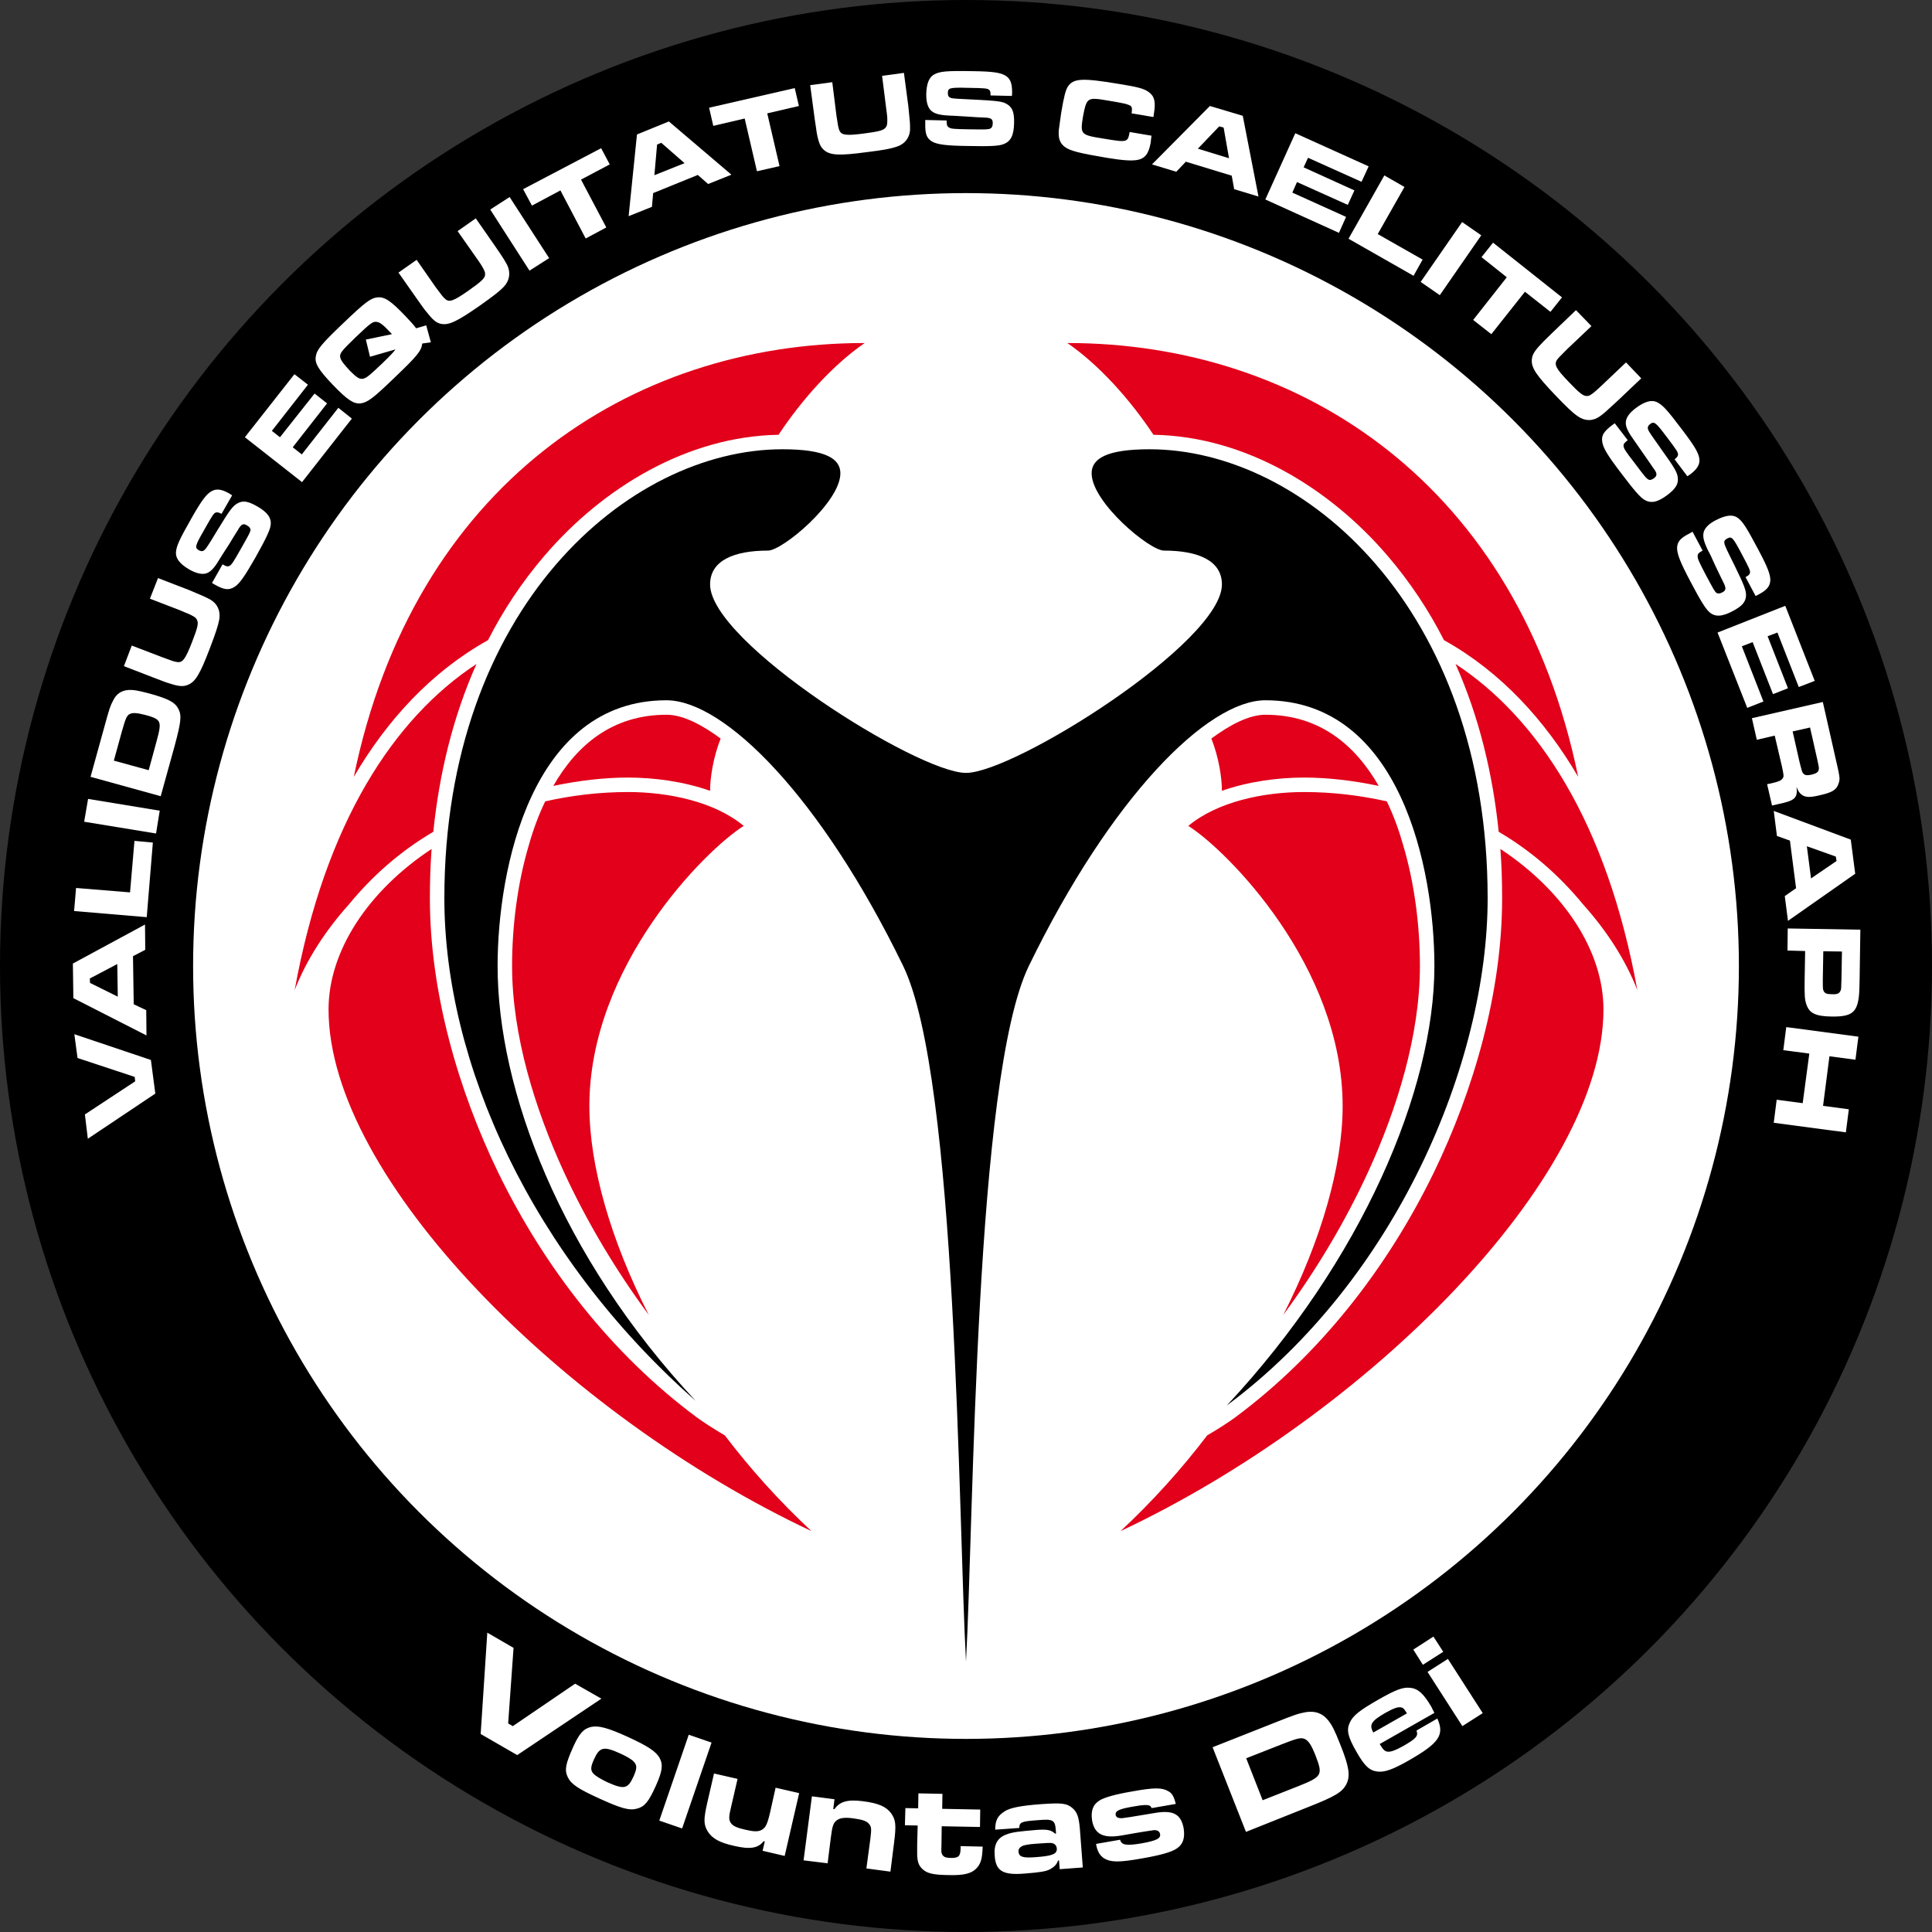 <?xml version="1.0" encoding="UTF-8" standalone="no"?>
<!-- Creator: CorelDRAW X7 -->

<svg
   xmlns:dc="http://purl.org/dc/elements/1.1/"
   xmlns:cc="http://creativecommons.org/ns#"
   xmlns:rdf="http://www.w3.org/1999/02/22-rdf-syntax-ns#"
   xmlns:svg="http://www.w3.org/2000/svg"
   xmlns="http://www.w3.org/2000/svg"
   xmlns:sodipodi="http://sodipodi.sourceforge.net/DTD/sodipodi-0.dtd"
   xmlns:inkscape="http://www.inkscape.org/namespaces/inkscape"
   xml:space="preserve"
   width="7.874in"
   height="7.874in"
   version="1.1"
   style="clip-rule:evenodd;fill-rule:evenodd;image-rendering:optimizeQuality;shape-rendering:geometricPrecision;text-rendering:geometricPrecision"
   viewBox="0 0 7874.001 7874.001"
   id="svg5084"
   inkscape:version="0.91 r13725"
   sodipodi:docname="PanOceania - Seraphs - [N3] [Vyo].svg"><rect x="0" y="0" width="7874.001" height="7874.001" fill="#333333" stroke="none"/><sodipodi:namedview
     pagecolor="#ffffff"
     bordercolor="#666666"
     borderopacity="1"
     objecttolerance="10"
     gridtolerance="10"
     guidetolerance="10"
     inkscape:pageopacity="0"
     inkscape:pageshadow="2"
     inkscape:window-width="640"
     inkscape:window-height="480"
     id="namedview5137"
     showgrid="false"
     inkscape:zoom="0.23838384"
     inkscape:cx="736.83001"
     inkscape:cy="849.33005"
     inkscape:window-x="0"
     inkscape:window-y="0"
     inkscape:window-maximized="0"
     inkscape:current-layer="svg5084" /><defs
     id="defs5086"><style
       type="text/css"
       id="style5088"><![CDATA[
    .fil3 {fill:none}
    .fil0 {fill:black}
    .fil2 {fill:#E2001A}
    .fil1 {fill:white}
    .fil4 {fill:white;fill-rule:nonzero}
   ]]></style></defs><g
     id="Layer_x0020_1"
     transform="translate(3937,-7063)"><circle
       class="fil0"
       cy="11000"
       r="3937"
       id="circle5092"
       cx="0"
       style="fill:#000000" /><circle
       class="fil1"
       cy="11000"
       r="3150"
       id="circle5094"
       cx="0"
       style="fill:#ffffff" /><path
       class="fil2"
       d="m 413,8461 c 959,0 1839,583 2082,1768 -134,-229 -315,-428 -547,-557 -62,-122 -139,-238 -230,-344 C 1481,9051 1136,8841 764,8835 668,8690 541,8549 413,8461 Z m -826,0 c -959,0 -1839,583 -2082,1768 134,-229 315,-428 547,-557 62,-122 139,-238 230,-344 237,-277 582,-487 954,-493 96,-145 223,-286 351,-374 z m -2185,2716 c 0,689 964,1654 1968,2126 -129,-120 -248,-252 -353,-390 -43,-25 -88,-54 -115,-74 -346,-257 -620,-610 -808,-996 -165,-340 -279,-739 -279,-1119 0,-67 2,-134 7,-201 -259,171 -420,416 -420,654 z m 1305,1245 c -155,-305 -242,-607 -242,-851 0,-571 472,-1043 629,-1142 -118,-98 -304,-138 -472,-138 -117,0 -230,14 -337,38 -27,56 -49,116 -66,176 -47,157 -69,332 -69,495 0,283 94,584 211,839 94,204 211,400 346,583 z m -702,-2653 c -335,220 -617,645 -741,1329 48,-123 125,-242 221,-349 98,-119 210,-217 344,-296 24,-236 80,-469 176,-684 z m 313,497 c 105,-22 208,-34 304,-34 107,0 227,16 335,54 0,-54 13,-137 43,-213 -73,-54 -152,-97 -220,-97 -221,0 -366,123 -462,290 z m 4280,911 c 0,689 -964,1654 -1968,2126 129,-120 248,-252 353,-390 43,-25 88,-54 115,-74 346,-257 620,-610 808,-996 165,-340 279,-739 279,-1119 0,-67 -2,-134 -7,-201 259,171 420,416 420,654 z m -1305,1245 c 155,-305 242,-607 242,-851 0,-571 -472,-1043 -629,-1142 118,-98 304,-138 472,-138 117,0 230,14 337,38 27,56 49,116 66,176 47,157 69,332 69,495 0,283 -94,584 -211,839 -94,204 -211,400 -346,583 z m 702,-2653 c 335,220 617,645 741,1329 -48,-123 -125,-242 -221,-349 -98,-119 -210,-217 -344,-296 -24,-236 -80,-469 -176,-684 z m -313,497 c -105,-22 -208,-34 -304,-34 -107,0 -227,16 -335,54 0,-54 -13,-137 -43,-213 73,-54 152,-97 220,-97 221,0 366,123 462,290 z"
       id="path5096"
       inkscape:connector-curvature="0"
       style="fill:#e2001a" /><path
       class="fil0"
       d="m 0,13835 c 32,-579 35,-2379 256,-2835 335,-689 728,-1083 964,-1083 552,0 689,689 689,1083 0,504 -295,1201 -846,1791 689,-511 1063,-1397 1063,-2067 0,-1181 -748,-1830 -1378,-1830 -177,0 -236,39 -236,98 0,118 236,315 295,315 138,0 236,40 236,138 0,236 -846,768 -1043,768 -197,0 -1043,-532 -1043,-768 0,-98 98,-138 236,-138 59,0 295,-197 295,-315 0,-59 -59,-98 -236,-98 -630,0 -1378,649 -1378,1830 0,670 354,1457 1024,2048 -552,-591 -807,-1268 -807,-1772 0,-394 137,-1083 688,-1083 237,0 630,394 965,1083 221,456 224,2256 256,2835 z"
       id="path5098"
       inkscape:connector-curvature="0"
       style="fill:#000000" /><circle
       class="fil3"
       cy="11000"
       r="3898"
       id="circle5100"
       cx="0"
       style="fill:none" /><path
       class="fil4"
       d="m -1951,13717 -27,413 149,86 343,-230 -107,-61 -254,173 -19,-11 22,-308 -107,-62 z m 573,425 c -81,-37 -119,-47 -149,-41 -31,7 -49,26 -74,82 -31,69 -36,94 -22,123 14,29 43,48 131,88 88,40 121,49 152,40 30,-8 47,-28 76,-93 27,-60 30,-86 15,-114 -15,-26 -48,-48 -129,-85 z m -30,68 c 26,12 47,24 55,34 13,14 12,28 -2,59 -23,51 -38,54 -106,24 -29,-14 -49,-26 -58,-36 -12,-14 -11,-27 3,-58 23,-51 40,-54 108,-23 z m 278,-77 -120,350 93,32 120,-350 -93,-32 z m 391,494 59,-256 -96,-22 -23,103 c -11,47 -18,60 -34,69 -14,8 -33,7 -67,-1 -35,-8 -50,-15 -59,-28 -8,-13 -8,-25 1,-62 l 27,-117 -96,-22 -27,117 c -16,70 -16,91 2,120 18,28 48,45 107,58 64,15 98,10 120,-19 l 5,1 -9,38 90,21 z m 111,-243 -34,261 98,12 13,-104 c 6,-48 10,-60 24,-71 13,-10 33,-13 69,-8 36,5 54,11 63,23 10,11 10,21 5,62 l -16,119 98,13 15,-119 c 9,-72 7,-92 -13,-120 -21,-27 -52,-40 -114,-48 -62,-8 -94,1 -116,32 l -5,0 5,-40 -92,-12 z m 434,-12 -1,61 -52,-1 -2,70 52,1 -2,77 c 0,34 0,34 0,42 1,28 6,43 19,56 19,20 45,26 107,27 68,2 98,-7 119,-31 15,-19 20,-35 22,-85 l -90,-2 0,11 c -1,31 -9,38 -41,37 -19,0 -29,-4 -34,-14 -4,-7 -4,-11 -3,-39 l 1,-76 156,3 1,-71 -155,-3 1,-61 -98,-2 z m 411,141 c 1,-24 8,-27 79,-32 59,-5 67,0 70,41 l 1,14 -4,0 c -17,-15 -31,-18 -76,-15 -70,6 -98,9 -121,18 -37,13 -53,40 -49,87 4,62 33,80 120,73 65,-5 90,-9 106,-18 16,-9 26,-18 32,-35 l 4,-1 3,36 94,-7 -12,-158 c -4,-47 -11,-67 -29,-83 -24,-21 -44,-23 -130,-17 -81,6 -126,15 -147,29 -29,18 -39,37 -39,75 l 98,-7 z m 71,64 c 42,-3 58,-4 64,-2 11,3 17,11 18,21 2,23 -17,31 -86,36 -52,4 -68,-1 -70,-22 -1,-10 4,-17 13,-22 7,-5 29,-9 61,-11 z m 242,1 c 5,30 15,47 33,59 27,16 60,17 155,0 75,-13 121,-26 142,-41 25,-17 33,-43 27,-82 -11,-58 -43,-75 -118,-62 -100,17 -116,19 -132,21 -16,1 -25,-3 -27,-13 -3,-17 15,-25 76,-35 32,-6 53,-7 62,-3 3,1 5,3 9,10 l 98,-17 c -8,-31 -15,-44 -31,-52 -25,-15 -58,-15 -146,1 -71,12 -115,25 -134,37 -27,17 -36,43 -30,82 10,55 45,73 118,61 95,-17 120,-20 133,-22 15,-1 24,5 26,16 3,18 -15,27 -77,38 -61,10 -80,7 -86,-15 l -98,17 z m 611,-49 248,-99 c 117,-46 145,-63 162,-97 16,-33 10,-72 -26,-161 -22,-56 -33,-78 -50,-99 -23,-28 -53,-38 -90,-32 -32,6 -44,10 -132,45 l -248,98 136,345 z m 68,-129 -67,-171 145,-57 c 64,-25 79,-29 95,-21 15,8 26,25 43,68 30,78 26,85 -69,123 l -147,58 z m 627,-284 c 8,22 0,32 -54,63 -31,17 -51,25 -64,23 -11,-1 -18,-8 -32,-31 l 223,-127 c -5,-10 -11,-21 -12,-24 -31,-53 -54,-75 -86,-78 -29,-4 -59,7 -134,50 -73,42 -100,63 -113,92 -14,30 -8,57 27,118 33,58 53,77 85,81 29,4 64,-8 130,-46 122,-70 145,-103 115,-170 l -85,49 z m -176,8 c -18,-32 -8,-47 49,-80 34,-19 53,-26 66,-22 8,2 11,6 22,24 l -137,78 z m 221,-247 142,221 83,-53 -142,-221 -83,53 z m -58,-91 39,62 83,-53 -40,-62 -82,53 z"
       id="path5102"
       inkscape:connector-curvature="0"
       style="fill:#ffffff;fill-rule:nonzero" /><circle
       class="fil3"
       cy="11000"
       r="3898"
       id="circle5104"
       cx="0"
       style="fill:none" /><polygon
       class="fil4"
       points="-3634,11278 -3621,11375 -3388,11452 -3386,11470 -3591,11605 -3579,11704 -3304,11520 -3322,11383 "
       id="polygon5106"
       style="fill:#ffffff;fill-rule:nonzero" /><path
       id="1"
       class="fil4"
       d="m -3345,10934 -1,-103 -294,159 2,141 298,152 -1,-103 -51,-24 -3,-196 50,-26 z m -114,58 2,133 -113,-56 -1,-18 112,-59 z"
       inkscape:connector-curvature="0"
       style="fill:#ffffff;fill-rule:nonzero" /><polygon
       id="2"
       class="fil4"
       points="-3389,10490 -3407,10700 -3627,10682 -3635,10776 -3339,10801 -3314,10497 "
       style="fill:#ffffff;fill-rule:nonzero" /><polygon
       id="3"
       class="fil4"
       points="-3578,10319 -3594,10412 -3301,10460 -3286,10367 "
       style="fill:#ffffff;fill-rule:nonzero" /><path
       id="4"
       class="fil4"
       d="m -3282,10308 57,-206 c 26,-97 29,-123 15,-150 -14,-27 -41,-41 -116,-62 -46,-12 -65,-16 -87,-15 -29,2 -50,16 -63,43 -12,23 -15,32 -35,105 l -57,206 286,79 z m -49,-106 -142,-39 33,-120 c 15,-53 20,-64 32,-70 12,-6 29,-5 64,4 65,18 67,25 46,104 l -33,121 z"
       inkscape:connector-curvature="0"
       style="fill:#ffffff;fill-rule:nonzero" /><path
       id="5"
       class="fil4"
       d="m -3432,9778 127,49 c 47,18 47,18 58,21 39,13 57,14 76,6 30,-12 49,-43 89,-148 24,-63 34,-93 39,-120 5,-34 -8,-63 -38,-80 -19,-10 -23,-12 -85,-38 l -127,-49 -33,84 127,49 c 7,3 20,9 31,13 23,11 30,15 34,25 7,13 2,32 -20,89 -28,72 -39,86 -62,82 -12,-2 -13,-2 -56,-18 l -128,-49 -32,84 z"
       inkscape:connector-curvature="0"
       style="fill:#ffffff;fill-rule:nonzero" /><path
       id="6"
       class="fil4"
       d="m -3073,9439 12,7 c 37,21 56,23 78,10 21,-12 42,-42 86,-119 45,-80 60,-113 63,-133 4,-30 -12,-53 -56,-78 -37,-21 -58,-24 -80,-11 -19,11 -31,27 -81,109 -33,55 -46,75 -52,80 -6,6 -13,7 -23,2 -18,-11 -17,-17 21,-83 33,-59 39,-68 47,-71 7,-2 11,-1 24,5 l 43,-75 c -5,-4 -11,-7 -12,-8 -32,-18 -52,-20 -72,-9 -21,12 -40,37 -81,109 -53,93 -63,117 -64,143 0,24 18,46 56,68 26,14 46,19 63,16 19,-4 35,-19 57,-56 5,-8 21,-34 39,-61 16,-27 32,-52 37,-60 14,-25 22,-29 37,-20 11,6 15,12 15,19 -1,9 -6,18 -40,78 -31,55 -37,63 -45,68 -8,4 -14,3 -29,-6 l -43,76 z"
       inkscape:connector-curvature="0"
       style="fill:#ffffff;fill-rule:nonzero" /><polygon
       id="7"
       class="fil4"
       points="-2558,8725 -2707,8915 -2744,8886 -2604,8707 -2655,8667 -2796,8845 -2829,8819 -2682,8631 -2737,8588 -2939,8845 -2706,9028 -2503,8769 "
       style="fill:#ffffff;fill-rule:nonzero" /><path
       id="8"
       class="fil4"
       d="m -2200,8389 -41,12 c -10,-14 -24,-29 -44,-50 -60,-63 -85,-79 -114,-76 -28,3 -51,21 -140,106 -88,84 -107,107 -111,135 -5,28 11,54 70,116 59,61 84,78 113,75 28,-4 51,-21 137,-104 93,-89 110,-109 114,-140 l 35,-5 -19,-69 z m -246,58 17,70 104,-30 c -9,12 -21,25 -53,56 -56,53 -67,62 -82,64 -13,1 -24,-6 -50,-32 -26,-28 -37,-42 -40,-54 -4,-17 2,-25 64,-85 60,-57 69,-64 85,-61 13,2 26,12 55,43 2,1 4,4 6,7 l -106,22 z"
       inkscape:connector-curvature="0"
       style="fill:#ffffff;fill-rule:nonzero" /><path
       id="9"
       class="fil4"
       d="m -2313,8174 78,111 c 29,41 29,41 37,50 25,32 39,44 59,48 32,6 65,-10 157,-74 55,-39 80,-58 99,-78 23,-25 28,-57 13,-88 -10,-18 -12,-23 -50,-78 l -78,-112 -74,52 78,111 c 4,6 13,18 19,28 13,22 16,29 15,40 -2,14 -16,27 -67,63 -63,44 -80,50 -97,33 -9,-8 -9,-9 -37,-46 l -78,-112 -74,52 z"
       inkscape:connector-curvature="0"
       style="fill:#ffffff;fill-rule:nonzero" /><polygon
       id="10"
       class="fil4"
       points="-1860,7866 -1939,7917 -1779,8166 -1699,8115 "
       style="fill:#ffffff;fill-rule:nonzero" /><polygon
       id="11"
       class="fil4"
       points="-1550,8035 -1466,7990 -1569,7795 -1452,7733 -1487,7667 -1805,7834 -1769,7901 -1653,7839 "
       style="fill:#ffffff;fill-rule:nonzero" /><path
       id="12"
       class="fil4"
       d="m -1051,7813 95,-38 -255,-217 -130,53 -34,333 95,-38 5,-56 182,-74 42,37 z m -96,-85 -123,49 11,-125 17,-7 95,83 z"
       inkscape:connector-curvature="0"
       style="fill:#ffffff;fill-rule:nonzero" /><polygon
       id="13"
       class="fil4"
       points="-852,7761 -760,7740 -810,7525 -681,7495 -698,7422 -1047,7502 -1030,7576 -902,7546 "
       style="fill:#ffffff;fill-rule:nonzero" /><path
       id="14"
       class="fil4"
       d="m -635,7410 18,135 c 7,49 7,49 9,61 8,41 15,57 31,70 25,20 62,22 173,7 67,-8 98,-14 124,-23 32,-11 52,-38 52,-72 0,-21 0,-26 -7,-92 l -18,-136 -89,12 17,135 c 1,7 3,22 4,33 1,26 0,34 -6,42 -8,12 -27,17 -88,25 -76,10 -94,7 -102,-15 -4,-12 -4,-12 -11,-58 l -17,-136 -90,12 z"
       inkscape:connector-curvature="0"
       style="fill:#ffffff;fill-rule:nonzero" /><path
       id="15"
       class="fil4"
       d="m -166,7552 0,15 c -1,42 6,60 28,73 21,12 58,17 146,18 92,2 128,0 146,-8 29,-11 41,-36 42,-86 1,-43 -7,-63 -28,-76 -19,-12 -39,-14 -134,-19 -65,-3 -88,-4 -96,-7 -8,-3 -12,-8 -12,-19 0,-22 7,-24 83,-22 67,1 78,2 85,8 5,4 6,8 6,23 l 87,2 c 1,-6 1,-12 1,-14 0,-37 -7,-56 -26,-68 -21,-13 -52,-18 -135,-19 -107,-2 -133,1 -156,13 -21,11 -32,37 -33,81 0,30 5,49 16,63 13,15 34,22 77,24 9,0 39,2 72,4 31,2 60,4 70,4 29,1 36,5 36,23 0,13 -4,19 -10,22 -9,4 -19,4 -88,3 -63,-1 -73,-2 -81,-8 -7,-4 -9,-10 -9,-28 l -87,-2 z"
       inkscape:connector-curvature="0"
       style="fill:#ffffff;fill-rule:nonzero" /><path
       id="16"
       class="fil4"
       d="m 667,7601 c -8,43 -9,43 -106,27 -95,-15 -96,-17 -84,-91 8,-44 14,-61 26,-67 10,-6 27,-6 82,4 20,3 46,8 60,11 19,5 26,8 29,13 3,6 3,10 1,27 l 89,15 2,-15 c 8,-48 2,-71 -23,-88 -18,-13 -45,-20 -120,-32 -150,-25 -185,-23 -208,11 -9,15 -16,40 -27,107 -5,33 -8,59 -10,72 -2,33 5,52 25,67 22,16 58,25 170,44 67,11 100,13 125,9 32,-6 47,-26 55,-72 0,-4 1,-11 3,-27 l -89,-15 z"
       inkscape:connector-curvature="0"
       style="fill:#ffffff;fill-rule:nonzero" /><path
       id="17"
       class="fil4"
       d="m 1093,7834 99,30 -64,-329 -134,-40 -236,238 99,30 39,-41 187,57 10,55 z m -21,-126 -127,-39 87,-91 18,5 22,125 z"
       inkscape:connector-curvature="0"
       style="fill:#ffffff;fill-rule:nonzero" /><polygon
       id="18"
       class="fil4"
       points="1549,7947 1330,7848 1349,7805 1556,7898 1583,7839 1376,7745 1394,7706 1612,7804 1641,7741 1342,7606 1220,7876 1520,8012 "
       style="fill:#ffffff;fill-rule:nonzero" /><polygon
       id="19"
       class="fil4"
       points="1861,8121 1678,8017 1787,7825 1705,7778 1559,8036 1824,8187 "
       style="fill:#ffffff;fill-rule:nonzero" /><polygon
       id="20"
       class="fil4"
       points="2100,8022 2022,7968 1853,8212 1931,8266 "
       style="fill:#ffffff;fill-rule:nonzero" /><polygon
       id="21"
       class="fil4"
       points="2067,8367 2141,8425 2278,8252 2382,8334 2429,8275 2148,8052 2101,8111 2204,8193 "
       style="fill:#ffffff;fill-rule:nonzero" /><path
       id="22"
       class="fil4"
       d="m 2486,8327 -98,94 c -36,35 -36,35 -44,44 -28,29 -37,45 -38,65 -2,33 19,63 97,145 46,48 69,70 91,85 29,20 61,20 89,0 17,-12 21,-16 70,-61 l 99,-94 -62,-65 -99,94 c -5,5 -16,15 -24,22 -20,17 -27,21 -37,21 -15,0 -30,-12 -73,-57 -53,-55 -61,-71 -48,-91 8,-10 8,-10 41,-43 l 99,-94 -63,-65 z"
       inkscape:connector-curvature="0"
       style="fill:#ffffff;fill-rule:nonzero" /><path
       id="23"
       class="fil4"
       d="m 2644,8788 -11,8 c -34,26 -44,42 -40,67 3,25 22,56 76,127 55,73 79,100 96,110 27,16 54,10 94,-20 34,-26 45,-45 42,-70 -2,-21 -12,-39 -68,-117 -37,-52 -50,-71 -53,-79 -3,-9 -1,-15 7,-22 18,-13 23,-9 69,52 41,54 46,62 46,72 -1,6 -3,10 -14,19 l 52,69 c 5,-3 10,-7 12,-8 29,-22 39,-40 37,-62 -3,-25 -19,-52 -69,-118 -64,-85 -82,-104 -106,-115 -22,-9 -49,-1 -84,25 -24,18 -36,34 -40,51 -4,20 4,40 29,75 5,8 23,32 41,59 18,26 35,50 40,58 18,23 18,32 4,43 -10,7 -17,9 -23,5 -8,-4 -15,-12 -56,-67 -39,-50 -44,-59 -45,-69 -1,-8 3,-13 17,-24 l -53,-69 z"
       inkscape:connector-curvature="0"
       style="fill:#ffffff;fill-rule:nonzero" /><path
       id="24"
       class="fil4"
       d="m 2961,9230 -12,7 c -38,19 -50,34 -51,59 0,25 13,59 55,138 42,80 62,111 77,124 23,20 51,19 96,-5 37,-20 51,-36 53,-61 1,-22 -6,-41 -48,-127 -29,-58 -39,-79 -40,-87 -2,-9 1,-15 11,-20 19,-10 23,-6 59,62 32,60 36,69 34,78 -2,7 -5,10 -18,17 l 41,77 c 5,-2 11,-5 12,-6 33,-17 46,-33 48,-56 1,-24 -10,-54 -49,-127 -50,-94 -64,-116 -86,-131 -20,-13 -48,-9 -87,11 -27,14 -41,28 -48,44 -7,19 -3,40 16,79 5,8 18,35 31,65 14,28 26,55 31,64 13,25 12,34 -3,42 -11,6 -19,6 -25,2 -7,-6 -12,-15 -44,-75 -30,-57 -33,-66 -32,-76 0,-8 4,-12 20,-21 l -41,-77 z"
       inkscape:connector-curvature="0"
       style="fill:#ffffff;fill-rule:nonzero" /><polygon
       id="25"
       class="fil4"
       points="3250,9922 3162,9697 3206,9680 3289,9892 3350,9868 3267,9656 3307,9641 3394,9863 3459,9838 3339,9532 3063,9641 3184,9948 "
       style="fill:#ffffff;fill-rule:nonzero" /><path
       id="26"
       class="fil4"
       d="m 3203,9990 20,88 73,-17 29,124 c 8,37 9,43 3,51 -6,8 -16,13 -48,20 l -15,3 20,87 26,-6 c 67,-14 79,-24 74,-70 6,17 12,25 21,32 15,11 33,12 74,2 50,-11 68,-22 76,-47 7,-21 7,-21 -16,-121 l -48,-212 -289,66 z m 166,54 71,-16 28,124 c 9,41 9,42 7,49 -2,9 -9,14 -28,19 -19,4 -28,3 -34,-4 -5,-5 -5,-5 -16,-48 l -28,-124 z"
       inkscape:connector-curvature="0"
       style="fill:#ffffff;fill-rule:nonzero" /><path
       id="27"
       class="fil4"
       d="m 3337,10715 13,101 274,-192 -18,-139 -314,-117 13,102 53,19 25,194 -46,32 z m 107,-72 -17,-131 118,42 3,18 -104,71 z"
       inkscape:connector-curvature="0"
       style="fill:#ffffff;fill-rule:nonzero" /><path
       id="28"
       class="fil4"
       d="m 3349,10847 -1,90 72,2 -2,113 c -1,66 0,87 8,107 12,34 38,46 102,47 78,1 101,-15 110,-74 2,-15 3,-24 4,-77 l 3,-203 -296,-5 z m 145,93 76,1 -2,113 c -1,40 -1,41 -4,47 -5,11 -13,15 -34,14 -21,0 -29,-3 -34,-12 -4,-8 -4,-9 -4,-50 l 2,-113 z"
       inkscape:connector-curvature="0"
       style="fill:#ffffff;fill-rule:nonzero" /><polygon
       id="29"
       class="fil4"
       points="3437,11357 3410,11559 3304,11545 3292,11639 3586,11678 3598,11584 3493,11570 3519,11368 3625,11382 3637,11288 3343,11249 3331,11343 "
       style="fill:#ffffff;fill-rule:nonzero" /></g></svg>